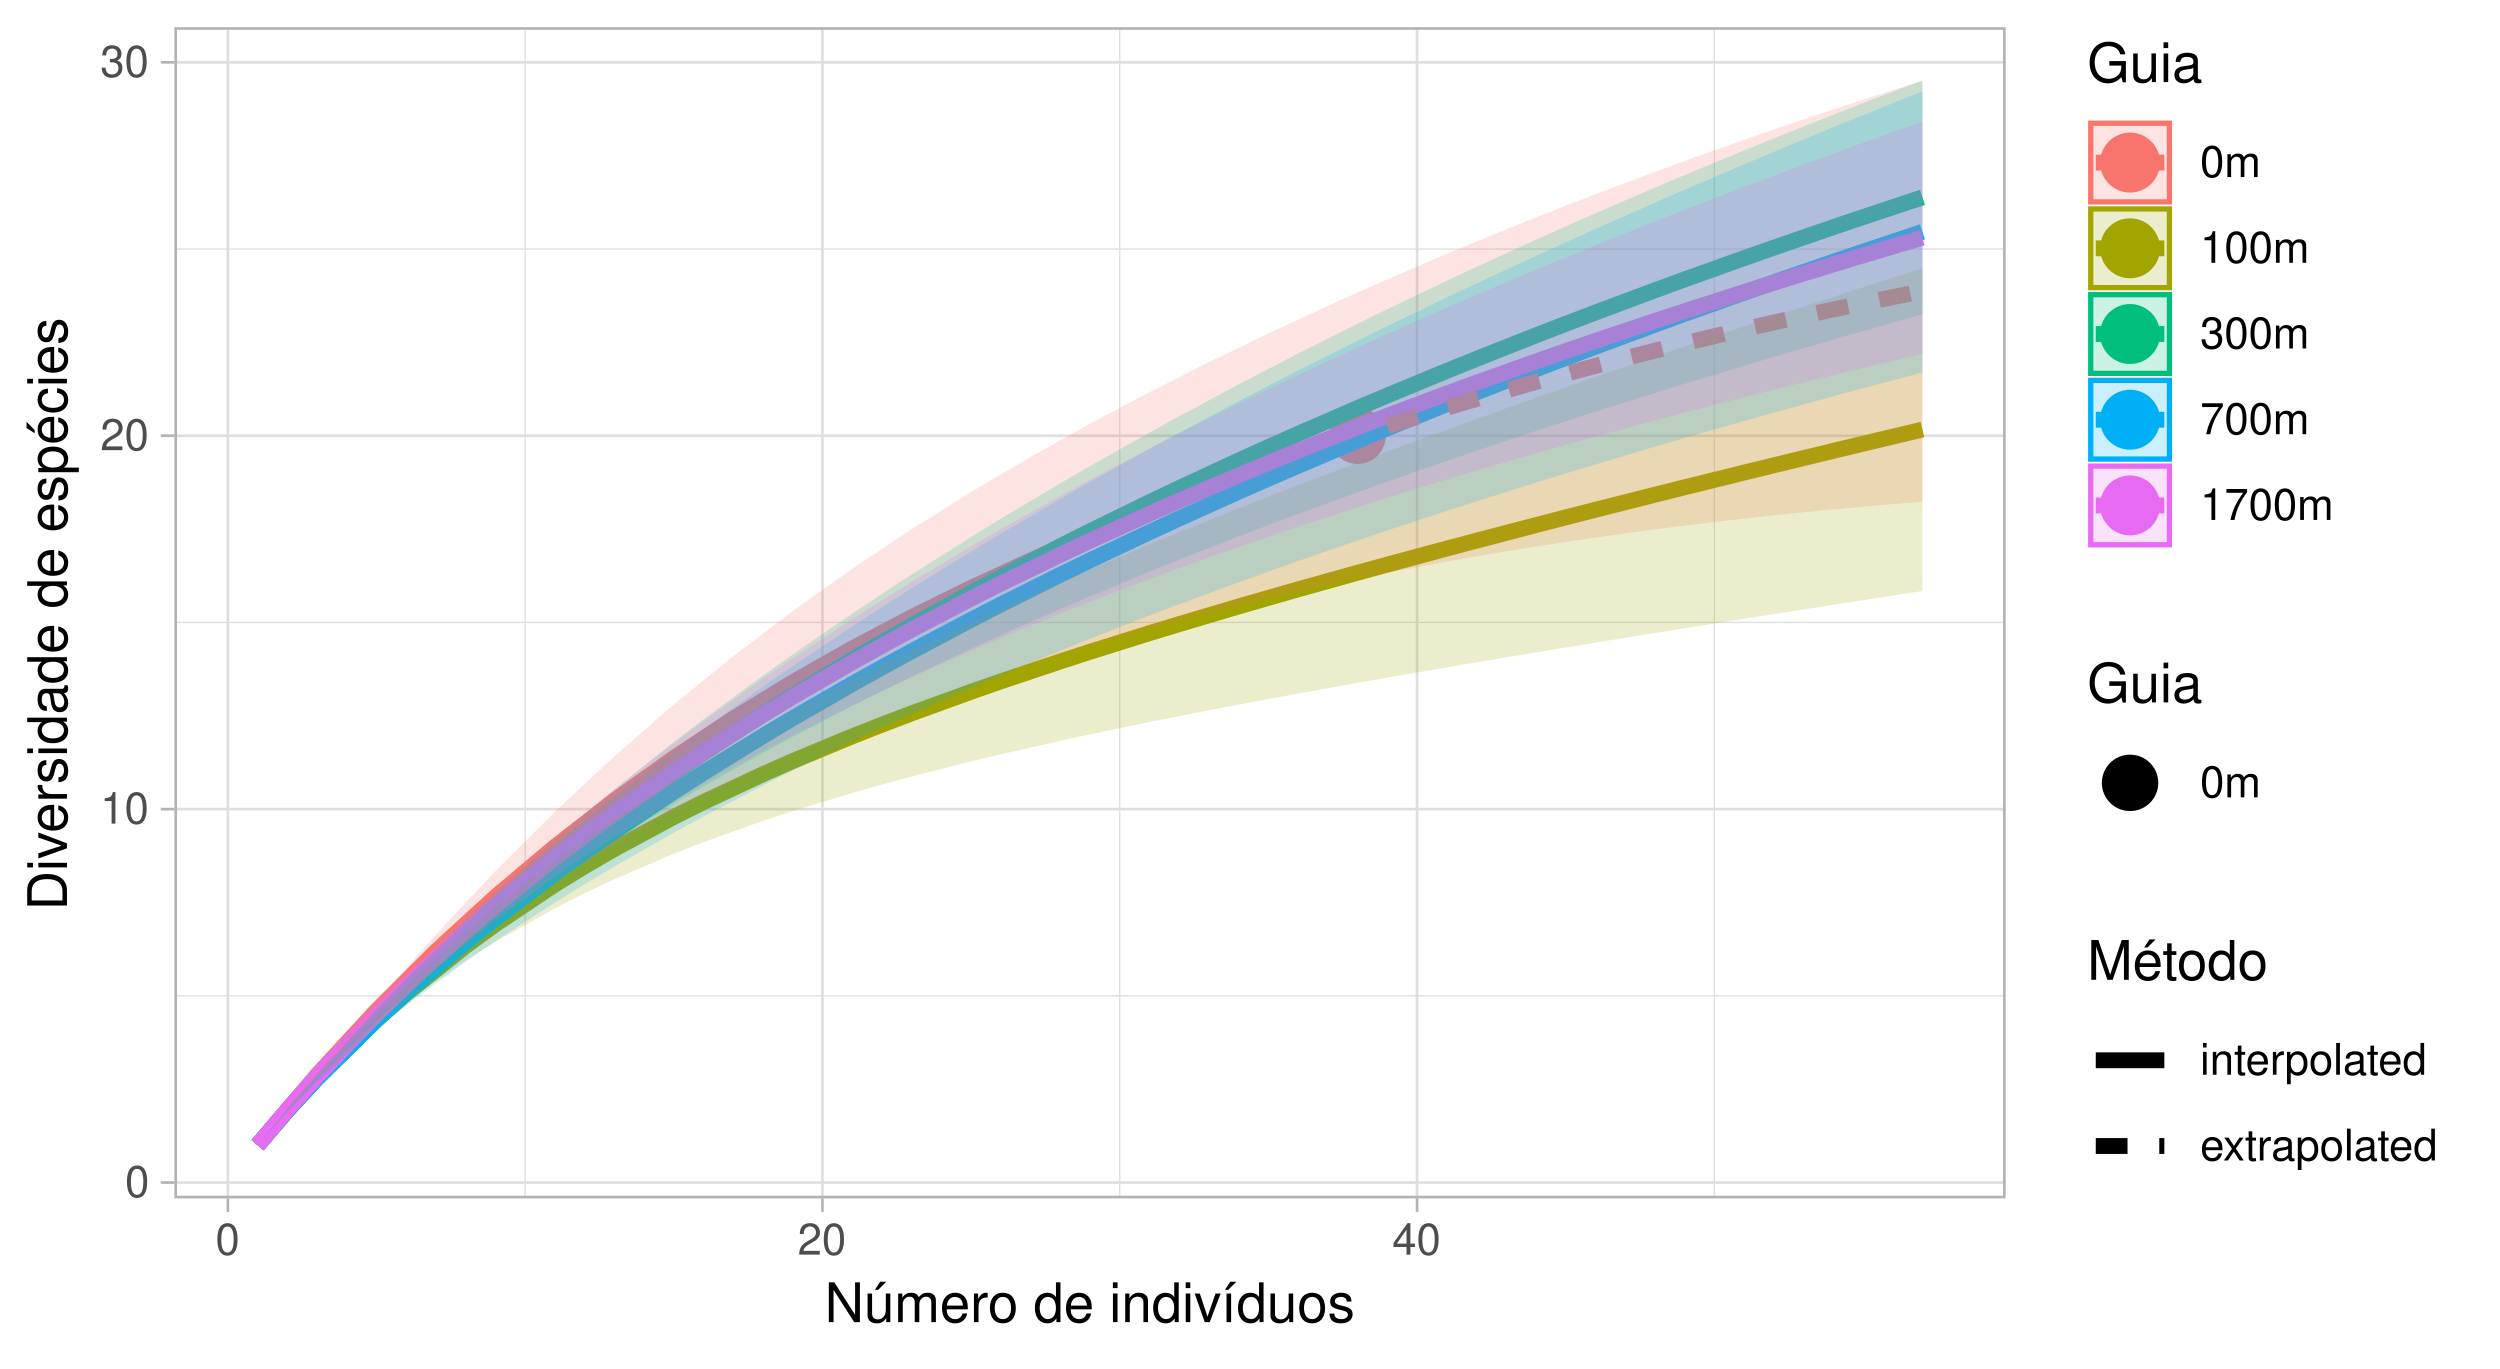 <?xml version="1.0" encoding="UTF-8"?>
<svg xmlns="http://www.w3.org/2000/svg" xmlns:xlink="http://www.w3.org/1999/xlink" width="504pt" height="276pt" viewBox="0 0 504 276" version="1.1">
<defs>
<g>
<symbol overflow="visible" id="glyph0-0">
<path style="stroke:none;" d=""/>
</symbol>
<symbol overflow="visible" id="glyph0-1">
<path style="stroke:none;" d="M 2.422 -6.359 C 1.844 -6.359 1.312 -6.094 0.984 -5.672 C 0.578 -5.109 0.375 -4.25 0.375 -3.078 C 0.375 -0.938 1.078 0.203 2.422 0.203 C 3.734 0.203 4.453 -0.938 4.453 -3.031 C 4.453 -4.25 4.266 -5.078 3.859 -5.672 C 3.531 -6.109 3.016 -6.359 2.422 -6.359 Z M 2.422 -5.672 C 3.25 -5.672 3.672 -4.828 3.672 -3.094 C 3.672 -1.281 3.266 -0.438 2.406 -0.438 C 1.578 -0.438 1.172 -1.312 1.172 -3.062 C 1.172 -4.828 1.578 -5.672 2.422 -5.672 Z M 2.422 -5.672 "/>
</symbol>
<symbol overflow="visible" id="glyph0-2">
<path style="stroke:none;" d="M 2.281 -4.531 L 2.281 0 L 3.047 0 L 3.047 -6.359 L 2.547 -6.359 C 2.266 -5.391 2.094 -5.25 0.891 -5.094 L 0.891 -4.531 Z M 2.281 -4.531 "/>
</symbol>
<symbol overflow="visible" id="glyph0-3">
<path style="stroke:none;" d="M 4.453 -0.766 L 1.172 -0.766 C 1.25 -1.297 1.531 -1.625 2.297 -2.094 L 3.172 -2.594 C 4.047 -3.062 4.5 -3.719 4.5 -4.5 C 4.5 -5.031 4.281 -5.531 3.922 -5.875 C 3.547 -6.203 3.094 -6.359 2.5 -6.359 C 1.703 -6.359 1.125 -6.078 0.781 -5.531 C 0.547 -5.203 0.453 -4.797 0.438 -4.156 L 1.219 -4.156 C 1.234 -4.594 1.297 -4.844 1.406 -5.062 C 1.594 -5.438 2 -5.688 2.469 -5.688 C 3.172 -5.688 3.703 -5.172 3.703 -4.484 C 3.703 -3.969 3.406 -3.531 2.859 -3.219 L 2.047 -2.75 C 0.75 -2 0.375 -1.406 0.297 -0.016 L 4.453 -0.016 Z M 4.453 -0.766 "/>
</symbol>
<symbol overflow="visible" id="glyph0-4">
<path style="stroke:none;" d="M 1.938 -2.922 L 2.359 -2.922 C 3.203 -2.922 3.656 -2.531 3.656 -1.766 C 3.656 -0.969 3.172 -0.484 2.375 -0.484 C 1.516 -0.484 1.109 -0.922 1.062 -1.844 L 0.281 -1.844 C 0.312 -1.344 0.406 -1 0.547 -0.719 C 0.875 -0.109 1.484 0.203 2.344 0.203 C 3.625 0.203 4.453 -0.578 4.453 -1.781 C 4.453 -2.594 4.141 -3.031 3.391 -3.297 C 3.969 -3.531 4.266 -3.969 4.266 -4.609 C 4.266 -5.703 3.547 -6.359 2.359 -6.359 C 1.109 -6.359 0.438 -5.656 0.406 -4.312 L 1.188 -4.312 C 1.203 -4.703 1.234 -4.922 1.328 -5.109 C 1.5 -5.469 1.891 -5.688 2.375 -5.688 C 3.062 -5.688 3.469 -5.266 3.469 -4.578 C 3.469 -4.141 3.312 -3.859 2.969 -3.719 C 2.766 -3.625 2.484 -3.594 1.938 -3.578 Z M 1.938 -2.922 "/>
</symbol>
<symbol overflow="visible" id="glyph0-5">
<path style="stroke:none;" d="M 2.875 -1.547 L 2.875 0 L 3.656 0 L 3.656 -1.547 L 4.578 -1.547 L 4.578 -2.234 L 3.656 -2.234 L 3.656 -6.359 L 3.078 -6.359 L 0.25 -2.359 L 0.25 -1.547 Z M 2.875 -2.234 L 0.922 -2.234 L 2.875 -5.047 Z M 2.875 -2.234 "/>
</symbol>
<symbol overflow="visible" id="glyph0-6">
<path style="stroke:none;" d="M 0.609 -4.609 L 0.609 0 L 1.359 0 L 1.359 -2.891 C 1.359 -3.562 1.844 -4.094 2.438 -4.094 C 2.984 -4.094 3.297 -3.766 3.297 -3.172 L 3.297 0 L 4.031 0 L 4.031 -2.891 C 4.031 -3.562 4.516 -4.094 5.109 -4.094 C 5.641 -4.094 5.969 -3.75 5.969 -3.172 L 5.969 0 L 6.703 0 L 6.703 -3.453 C 6.703 -4.281 6.234 -4.734 5.359 -4.734 C 4.75 -4.734 4.375 -4.562 3.953 -4.031 C 3.672 -4.531 3.312 -4.734 2.703 -4.734 C 2.094 -4.734 1.688 -4.516 1.297 -3.953 L 1.297 -4.609 Z M 0.609 -4.609 "/>
</symbol>
<symbol overflow="visible" id="glyph0-7">
<path style="stroke:none;" d="M 4.578 -6.234 L 0.406 -6.234 L 0.406 -5.469 L 3.781 -5.469 C 2.281 -3.359 1.688 -2.047 1.219 0 L 2.047 0 C 2.391 -2 3.172 -3.719 4.578 -5.594 Z M 4.578 -6.234 "/>
</symbol>
<symbol overflow="visible" id="glyph0-8">
<path style="stroke:none;" d="M 1.312 -4.609 L 0.594 -4.609 L 0.594 0 L 1.312 0 Z M 1.312 -6.406 L 0.578 -6.406 L 0.578 -5.484 L 1.312 -5.484 Z M 1.312 -6.406 "/>
</symbol>
<symbol overflow="visible" id="glyph0-9">
<path style="stroke:none;" d="M 0.609 -4.609 L 0.609 0 L 1.359 0 L 1.359 -2.547 C 1.359 -3.484 1.844 -4.094 2.609 -4.094 C 3.188 -4.094 3.547 -3.75 3.547 -3.188 L 3.547 0 L 4.281 0 L 4.281 -3.484 C 4.281 -4.25 3.719 -4.734 2.828 -4.734 C 2.141 -4.734 1.703 -4.484 1.297 -3.828 L 1.297 -4.609 Z M 0.609 -4.609 "/>
</symbol>
<symbol overflow="visible" id="glyph0-10">
<path style="stroke:none;" d="M 2.234 -4.609 L 1.484 -4.609 L 1.484 -5.875 L 0.75 -5.875 L 0.75 -4.609 L 0.125 -4.609 L 0.125 -4.016 L 0.75 -4.016 L 0.75 -0.531 C 0.75 -0.047 1.062 0.203 1.641 0.203 C 1.828 0.203 1.984 0.188 2.234 0.141 L 2.234 -0.469 C 2.125 -0.453 2.031 -0.438 1.875 -0.438 C 1.562 -0.438 1.484 -0.531 1.484 -0.859 L 1.484 -4.016 L 2.234 -4.016 Z M 2.234 -4.609 "/>
</symbol>
<symbol overflow="visible" id="glyph0-11">
<path style="stroke:none;" d="M 4.516 -2.062 C 4.516 -2.766 4.453 -3.188 4.328 -3.531 C 4.031 -4.281 3.328 -4.734 2.469 -4.734 C 1.172 -4.734 0.359 -3.766 0.359 -2.25 C 0.359 -0.719 1.141 0.203 2.453 0.203 C 3.5 0.203 4.234 -0.391 4.422 -1.406 L 3.672 -1.406 C 3.469 -0.797 3.062 -0.469 2.469 -0.469 C 2 -0.469 1.609 -0.688 1.359 -1.078 C 1.188 -1.344 1.125 -1.594 1.125 -2.062 Z M 1.141 -2.656 C 1.203 -3.516 1.719 -4.062 2.453 -4.062 C 3.203 -4.062 3.719 -3.484 3.719 -2.656 Z M 1.141 -2.656 "/>
</symbol>
<symbol overflow="visible" id="glyph0-12">
<path style="stroke:none;" d="M 0.609 -4.609 L 0.609 0 L 1.344 0 L 1.344 -2.391 C 1.359 -3.5 1.812 -4 2.828 -3.969 L 2.828 -4.719 C 2.703 -4.734 2.625 -4.734 2.547 -4.734 C 2.062 -4.734 1.703 -4.453 1.281 -3.781 L 1.281 -4.609 Z M 0.609 -4.609 "/>
</symbol>
<symbol overflow="visible" id="glyph0-13">
<path style="stroke:none;" d="M 0.469 1.922 L 1.219 1.922 L 1.219 -0.484 C 1.594 -0.016 2.031 0.203 2.625 0.203 C 3.828 0.203 4.594 -0.75 4.594 -2.219 C 4.594 -3.781 3.844 -4.734 2.625 -4.734 C 2 -4.734 1.5 -4.453 1.156 -3.922 L 1.156 -4.609 L 0.469 -4.609 Z M 2.5 -4.062 C 3.312 -4.062 3.828 -3.344 3.828 -2.25 C 3.828 -1.203 3.297 -0.484 2.5 -0.484 C 1.719 -0.484 1.219 -1.188 1.219 -2.266 C 1.219 -3.359 1.719 -4.062 2.5 -4.062 Z M 2.5 -4.062 "/>
</symbol>
<symbol overflow="visible" id="glyph0-14">
<path style="stroke:none;" d="M 2.391 -4.734 C 1.094 -4.734 0.312 -3.812 0.312 -2.266 C 0.312 -0.719 1.094 0.203 2.406 0.203 C 3.703 0.203 4.484 -0.719 4.484 -2.234 C 4.484 -3.828 3.734 -4.734 2.391 -4.734 Z M 2.406 -4.062 C 3.234 -4.062 3.719 -3.391 3.719 -2.25 C 3.719 -1.156 3.203 -0.469 2.406 -0.469 C 1.578 -0.469 1.078 -1.156 1.078 -2.266 C 1.078 -3.391 1.578 -4.062 2.406 -4.062 Z M 2.406 -4.062 "/>
</symbol>
<symbol overflow="visible" id="glyph0-15">
<path style="stroke:none;" d="M 1.344 -6.406 L 0.594 -6.406 L 0.594 0 L 1.344 0 Z M 1.344 -6.406 "/>
</symbol>
<symbol overflow="visible" id="glyph0-16">
<path style="stroke:none;" d="M 4.703 -0.438 C 4.625 -0.406 4.594 -0.406 4.547 -0.406 C 4.297 -0.406 4.156 -0.547 4.156 -0.781 L 4.156 -3.484 C 4.156 -4.297 3.547 -4.734 2.422 -4.734 C 1.734 -4.734 1.203 -4.547 0.891 -4.203 C 0.672 -3.969 0.594 -3.703 0.578 -3.25 L 1.312 -3.25 C 1.375 -3.812 1.703 -4.062 2.391 -4.062 C 3.062 -4.062 3.422 -3.812 3.422 -3.375 L 3.422 -3.188 C 3.406 -2.875 3.25 -2.75 2.656 -2.672 C 1.625 -2.547 1.453 -2.5 1.172 -2.391 C 0.641 -2.156 0.375 -1.766 0.375 -1.156 C 0.375 -0.328 0.953 0.203 1.875 0.203 C 2.469 0.203 2.922 0 3.453 -0.469 C 3.5 0 3.734 0.203 4.203 0.203 C 4.359 0.203 4.453 0.188 4.703 0.125 Z M 3.422 -1.453 C 3.422 -1.203 3.359 -1.062 3.125 -0.859 C 2.828 -0.578 2.469 -0.438 2.047 -0.438 C 1.469 -0.438 1.141 -0.719 1.141 -1.172 C 1.141 -1.656 1.453 -1.906 2.25 -2.016 C 3.031 -2.125 3.172 -2.156 3.422 -2.281 Z M 3.422 -1.453 "/>
</symbol>
<symbol overflow="visible" id="glyph0-17">
<path style="stroke:none;" d="M 4.359 -6.406 L 3.625 -6.406 L 3.625 -4.031 C 3.312 -4.5 2.828 -4.734 2.203 -4.734 C 1.016 -4.734 0.234 -3.781 0.234 -2.312 C 0.234 -0.75 0.984 0.203 2.234 0.203 C 2.875 0.203 3.312 -0.031 3.703 -0.609 L 3.703 0 L 4.359 0 Z M 2.328 -4.062 C 3.125 -4.062 3.625 -3.359 3.625 -2.25 C 3.625 -1.188 3.109 -0.484 2.344 -0.484 C 1.531 -0.484 1 -1.203 1 -2.266 C 1 -3.344 1.531 -4.062 2.328 -4.062 Z M 2.328 -4.062 "/>
</symbol>
<symbol overflow="visible" id="glyph0-18">
<path style="stroke:none;" d="M 2.562 -2.391 L 4.109 -4.609 L 3.297 -4.609 L 2.188 -2.938 L 1.078 -4.609 L 0.234 -4.609 L 1.781 -2.344 L 0.156 0 L 0.984 0 L 2.156 -1.766 L 3.312 0 L 4.156 0 Z M 2.562 -2.391 "/>
</symbol>
<symbol overflow="visible" id="glyph1-0">
<path style="stroke:none;" d=""/>
</symbol>
<symbol overflow="visible" id="glyph1-1">
<path style="stroke:none;" d="M 7.109 -8.016 L 6.141 -8.016 L 6.141 -1.469 L 1.953 -8.016 L 0.844 -8.016 L 0.844 0 L 1.797 0 L 1.797 -6.5 L 5.953 0 L 7.109 0 Z M 7.109 -8.016 "/>
</symbol>
<symbol overflow="visible" id="glyph1-2">
<path style="stroke:none;" d="M 5.297 0 L 5.297 -5.766 L 4.391 -5.766 L 4.391 -2.5 C 4.391 -1.312 3.766 -0.547 2.812 -0.547 C 2.094 -0.547 1.625 -0.984 1.625 -1.688 L 1.625 -5.766 L 0.719 -5.766 L 0.719 -1.312 C 0.719 -0.359 1.438 0.25 2.547 0.25 C 3.406 0.25 3.938 -0.047 4.484 -0.797 L 4.484 0 Z M 3.25 -8.141 L 2.203 -6.516 L 2.859 -6.516 L 4.5 -8.141 Z M 3.25 -8.141 "/>
</symbol>
<symbol overflow="visible" id="glyph1-3">
<path style="stroke:none;" d="M 0.766 -5.766 L 0.766 0 L 1.688 0 L 1.688 -3.625 C 1.688 -4.453 2.297 -5.125 3.047 -5.125 C 3.734 -5.125 4.109 -4.703 4.109 -3.969 L 4.109 0 L 5.031 0 L 5.031 -3.625 C 5.031 -4.453 5.641 -5.125 6.391 -5.125 C 7.062 -5.125 7.453 -4.703 7.453 -3.969 L 7.453 0 L 8.375 0 L 8.375 -4.328 C 8.375 -5.359 7.781 -5.922 6.703 -5.922 C 5.938 -5.922 5.484 -5.703 4.938 -5.047 C 4.594 -5.672 4.141 -5.922 3.391 -5.922 C 2.625 -5.922 2.094 -5.641 1.609 -4.953 L 1.609 -5.766 Z M 0.766 -5.766 "/>
</symbol>
<symbol overflow="visible" id="glyph1-4">
<path style="stroke:none;" d="M 5.641 -2.578 C 5.641 -3.453 5.578 -3.984 5.406 -4.406 C 5.031 -5.359 4.156 -5.922 3.078 -5.922 C 1.469 -5.922 0.438 -4.703 0.438 -2.812 C 0.438 -0.906 1.438 0.25 3.062 0.25 C 4.375 0.25 5.297 -0.5 5.516 -1.75 L 4.594 -1.75 C 4.344 -0.984 3.828 -0.594 3.094 -0.594 C 2.516 -0.594 2.016 -0.859 1.703 -1.344 C 1.484 -1.672 1.406 -2 1.391 -2.578 Z M 1.422 -3.328 C 1.5 -4.391 2.141 -5.078 3.062 -5.078 C 4 -5.078 4.656 -4.359 4.656 -3.328 Z M 1.422 -3.328 "/>
</symbol>
<symbol overflow="visible" id="glyph1-5">
<path style="stroke:none;" d="M 0.766 -5.766 L 0.766 0 L 1.688 0 L 1.688 -2.984 C 1.688 -4.375 2.266 -5 3.531 -4.969 L 3.531 -5.891 C 3.375 -5.922 3.281 -5.922 3.172 -5.922 C 2.578 -5.922 2.141 -5.578 1.609 -4.719 L 1.609 -5.766 Z M 0.766 -5.766 "/>
</symbol>
<symbol overflow="visible" id="glyph1-6">
<path style="stroke:none;" d="M 2.984 -5.922 C 1.359 -5.922 0.391 -4.781 0.391 -2.844 C 0.391 -0.891 1.359 0.25 3 0.25 C 4.625 0.25 5.609 -0.906 5.609 -2.797 C 5.609 -4.797 4.656 -5.922 2.984 -5.922 Z M 3 -5.078 C 4.031 -5.078 4.656 -4.234 4.656 -2.812 C 4.656 -1.438 4.016 -0.594 3 -0.594 C 1.984 -0.594 1.359 -1.438 1.359 -2.844 C 1.359 -4.234 1.984 -5.078 3 -5.078 Z M 3 -5.078 "/>
</symbol>
<symbol overflow="visible" id="glyph1-7">
<path style="stroke:none;" d=""/>
</symbol>
<symbol overflow="visible" id="glyph1-8">
<path style="stroke:none;" d="M 5.438 -8.016 L 4.531 -8.016 L 4.531 -5.031 C 4.141 -5.625 3.531 -5.922 2.766 -5.922 C 1.266 -5.922 0.281 -4.734 0.281 -2.891 C 0.281 -0.953 1.234 0.25 2.797 0.25 C 3.594 0.25 4.141 -0.047 4.625 -0.766 L 4.625 0 L 5.438 0 Z M 2.922 -5.078 C 3.906 -5.078 4.531 -4.203 4.531 -2.812 C 4.531 -1.484 3.891 -0.609 2.922 -0.609 C 1.906 -0.609 1.25 -1.5 1.25 -2.844 C 1.25 -4.188 1.906 -5.078 2.922 -5.078 Z M 2.922 -5.078 "/>
</symbol>
<symbol overflow="visible" id="glyph1-9">
<path style="stroke:none;" d="M 1.656 -5.766 L 0.734 -5.766 L 0.734 0 L 1.656 0 Z M 1.656 -8.016 L 0.719 -8.016 L 0.719 -6.859 L 1.656 -6.859 Z M 1.656 -8.016 "/>
</symbol>
<symbol overflow="visible" id="glyph1-10">
<path style="stroke:none;" d="M 0.766 -5.766 L 0.766 0 L 1.688 0 L 1.688 -3.172 C 1.688 -4.359 2.312 -5.125 3.25 -5.125 C 3.984 -5.125 4.438 -4.688 4.438 -4 L 4.438 0 L 5.359 0 L 5.359 -4.359 C 5.359 -5.312 4.641 -5.922 3.531 -5.922 C 2.672 -5.922 2.125 -5.594 1.609 -4.797 L 1.609 -5.766 Z M 0.766 -5.766 "/>
</symbol>
<symbol overflow="visible" id="glyph1-11">
<path style="stroke:none;" d="M 3.141 0 L 5.344 -5.766 L 4.312 -5.766 L 2.688 -1.094 L 1.141 -5.766 L 0.109 -5.766 L 2.141 0 Z M 3.141 0 "/>
</symbol>
<symbol overflow="visible" id="glyph1-12">
<path style="stroke:none;" d="M 1.953 -5.766 L 1.031 -5.766 L 1.031 0 L 1.953 0 Z M 1.766 -8.141 L 0.719 -6.516 L 1.375 -6.516 L 3.016 -8.141 Z M 1.766 -8.141 "/>
</symbol>
<symbol overflow="visible" id="glyph1-13">
<path style="stroke:none;" d="M 5.297 0 L 5.297 -5.766 L 4.391 -5.766 L 4.391 -2.5 C 4.391 -1.312 3.766 -0.547 2.812 -0.547 C 2.094 -0.547 1.625 -0.984 1.625 -1.688 L 1.625 -5.766 L 0.719 -5.766 L 0.719 -1.312 C 0.719 -0.359 1.438 0.25 2.547 0.25 C 3.406 0.25 3.938 -0.047 4.484 -0.797 L 4.484 0 Z M 5.297 0 "/>
</symbol>
<symbol overflow="visible" id="glyph1-14">
<path style="stroke:none;" d="M 4.812 -4.156 C 4.812 -5.297 4.062 -5.922 2.734 -5.922 C 1.391 -5.922 0.516 -5.234 0.516 -4.172 C 0.516 -3.266 0.984 -2.844 2.344 -2.516 L 3.203 -2.297 C 3.844 -2.141 4.094 -1.906 4.094 -1.5 C 4.094 -0.953 3.547 -0.594 2.75 -0.594 C 2.25 -0.594 1.844 -0.734 1.609 -0.984 C 1.469 -1.141 1.391 -1.312 1.344 -1.719 L 0.375 -1.719 C 0.422 -0.391 1.172 0.25 2.672 0.25 C 4.125 0.25 5.047 -0.469 5.047 -1.578 C 5.047 -2.438 4.562 -2.906 3.422 -3.172 L 2.547 -3.391 C 1.797 -3.562 1.469 -3.812 1.469 -4.219 C 1.469 -4.75 1.953 -5.078 2.688 -5.078 C 3.438 -5.078 3.828 -4.766 3.844 -4.156 Z M 4.812 -4.156 "/>
</symbol>
<symbol overflow="visible" id="glyph1-15">
<path style="stroke:none;" d="M 7.797 -4.234 L 4.453 -4.234 L 4.453 -3.328 L 6.891 -3.328 L 6.891 -3.109 C 6.891 -1.688 5.844 -0.656 4.375 -0.656 C 3.562 -0.656 2.828 -0.953 2.359 -1.469 C 1.828 -2.031 1.5 -2.984 1.5 -3.984 C 1.5 -5.953 2.625 -7.25 4.328 -7.25 C 5.547 -7.25 6.422 -6.625 6.641 -5.594 L 7.688 -5.594 C 7.406 -7.219 6.172 -8.156 4.328 -8.156 C 3.359 -8.156 2.562 -7.891 1.938 -7.375 C 1 -6.609 0.484 -5.375 0.484 -3.922 C 0.484 -1.469 1.984 0.25 4.156 0.25 C 5.25 0.25 6.109 -0.156 6.891 -1.016 L 7.156 0.047 L 7.797 0.047 Z M 7.797 -4.234 "/>
</symbol>
<symbol overflow="visible" id="glyph1-16">
<path style="stroke:none;" d="M 5.891 -0.531 C 5.781 -0.516 5.734 -0.516 5.688 -0.516 C 5.375 -0.516 5.188 -0.688 5.188 -0.969 L 5.188 -4.359 C 5.188 -5.375 4.438 -5.922 3.031 -5.922 C 2.172 -5.922 1.5 -5.688 1.109 -5.266 C 0.844 -4.969 0.734 -4.625 0.719 -4.062 L 1.641 -4.062 C 1.719 -4.766 2.141 -5.078 2.984 -5.078 C 3.828 -5.078 4.281 -4.781 4.281 -4.219 L 4.281 -3.984 C 4.266 -3.594 4.062 -3.438 3.328 -3.344 C 2.031 -3.172 1.828 -3.141 1.469 -2.984 C 0.797 -2.703 0.469 -2.203 0.469 -1.453 C 0.469 -0.406 1.188 0.25 2.359 0.25 C 3.078 0.25 3.656 0 4.312 -0.594 C 4.375 0 4.656 0.25 5.266 0.25 C 5.453 0.25 5.578 0.234 5.891 0.156 Z M 4.281 -1.812 C 4.281 -1.5 4.188 -1.312 3.922 -1.062 C 3.547 -0.719 3.094 -0.547 2.547 -0.547 C 1.844 -0.547 1.422 -0.891 1.422 -1.469 C 1.422 -2.078 1.812 -2.391 2.812 -2.531 C 3.781 -2.656 3.969 -2.703 4.281 -2.844 Z M 4.281 -1.812 "/>
</symbol>
<symbol overflow="visible" id="glyph1-17">
<path style="stroke:none;" d="M 5.141 0 L 7.406 -6.719 L 7.406 0 L 8.375 0 L 8.375 -8.016 L 6.953 -8.016 L 4.625 -1.031 L 2.25 -8.016 L 0.828 -8.016 L 0.828 0 L 1.797 0 L 1.797 -6.719 L 4.062 0 Z M 5.141 0 "/>
</symbol>
<symbol overflow="visible" id="glyph1-18">
<path style="stroke:none;" d="M 5.641 -2.578 C 5.641 -3.453 5.578 -3.984 5.406 -4.406 C 5.031 -5.359 4.156 -5.922 3.078 -5.922 C 1.469 -5.922 0.438 -4.703 0.438 -2.812 C 0.438 -0.906 1.438 0.25 3.062 0.25 C 4.375 0.25 5.297 -0.5 5.516 -1.75 L 4.594 -1.75 C 4.344 -0.984 3.828 -0.594 3.094 -0.594 C 2.516 -0.594 2.016 -0.859 1.703 -1.344 C 1.484 -1.672 1.406 -2 1.391 -2.578 Z M 1.422 -3.328 C 1.5 -4.391 2.141 -5.078 3.062 -5.078 C 4 -5.078 4.656 -4.359 4.656 -3.328 Z M 3.391 -8.141 L 2.328 -6.516 L 2.984 -6.516 L 4.625 -8.141 Z M 3.391 -8.141 "/>
</symbol>
<symbol overflow="visible" id="glyph1-19">
<path style="stroke:none;" d="M 2.797 -5.766 L 1.844 -5.766 L 1.844 -7.344 L 0.938 -7.344 L 0.938 -5.766 L 0.156 -5.766 L 0.156 -5.016 L 0.938 -5.016 L 0.938 -0.656 C 0.938 -0.062 1.328 0.25 2.047 0.25 C 2.281 0.25 2.484 0.234 2.797 0.172 L 2.797 -0.594 C 2.656 -0.562 2.547 -0.547 2.359 -0.547 C 1.953 -0.547 1.844 -0.656 1.844 -1.062 L 1.844 -5.016 L 2.797 -5.016 Z M 2.797 -5.766 "/>
</symbol>
<symbol overflow="visible" id="glyph2-0">
<path style="stroke:none;" d=""/>
</symbol>
<symbol overflow="visible" id="glyph2-1">
<path style="stroke:none;" d="M 0 -0.984 L 0 -4.062 C 0 -6.094 -1.516 -7.344 -4.016 -7.344 C -6.5 -7.344 -8.016 -6.109 -8.016 -4.062 L -8.016 -0.984 Z M -0.906 -2 L -7.109 -2 L -7.109 -3.891 C -7.109 -5.484 -6.047 -6.312 -4 -6.312 C -1.969 -6.312 -0.906 -5.484 -0.906 -3.891 Z M -0.906 -2 "/>
</symbol>
<symbol overflow="visible" id="glyph2-2">
<path style="stroke:none;" d="M -5.766 -1.656 L -5.766 -0.734 L 0 -0.734 L 0 -1.656 Z M -8.016 -1.656 L -8.016 -0.719 L -6.859 -0.719 L -6.859 -1.656 Z M -8.016 -1.656 "/>
</symbol>
<symbol overflow="visible" id="glyph2-3">
<path style="stroke:none;" d="M 0 -3.141 L -5.766 -5.344 L -5.766 -4.312 L -1.094 -2.688 L -5.766 -1.141 L -5.766 -0.109 L 0 -2.141 Z M 0 -3.141 "/>
</symbol>
<symbol overflow="visible" id="glyph2-4">
<path style="stroke:none;" d="M -2.578 -5.641 C -3.453 -5.641 -3.984 -5.578 -4.406 -5.406 C -5.359 -5.031 -5.922 -4.156 -5.922 -3.078 C -5.922 -1.469 -4.703 -0.438 -2.812 -0.438 C -0.906 -0.438 0.25 -1.438 0.25 -3.062 C 0.25 -4.375 -0.5 -5.297 -1.75 -5.516 L -1.75 -4.594 C -0.984 -4.344 -0.594 -3.828 -0.594 -3.094 C -0.594 -2.516 -0.859 -2.016 -1.344 -1.703 C -1.672 -1.484 -2 -1.406 -2.578 -1.391 Z M -3.328 -1.422 C -4.391 -1.5 -5.078 -2.141 -5.078 -3.062 C -5.078 -4 -4.359 -4.656 -3.328 -4.656 Z M -3.328 -1.422 "/>
</symbol>
<symbol overflow="visible" id="glyph2-5">
<path style="stroke:none;" d="M -5.766 -0.766 L 0 -0.766 L 0 -1.688 L -2.984 -1.688 C -4.375 -1.688 -5 -2.266 -4.969 -3.531 L -5.891 -3.531 C -5.922 -3.375 -5.922 -3.281 -5.922 -3.172 C -5.922 -2.578 -5.578 -2.141 -4.719 -1.609 L -5.766 -1.609 Z M -5.766 -0.766 "/>
</symbol>
<symbol overflow="visible" id="glyph2-6">
<path style="stroke:none;" d="M -4.156 -4.812 C -5.297 -4.812 -5.922 -4.062 -5.922 -2.734 C -5.922 -1.391 -5.234 -0.516 -4.172 -0.516 C -3.266 -0.516 -2.844 -0.984 -2.516 -2.344 L -2.297 -3.203 C -2.141 -3.844 -1.906 -4.094 -1.5 -4.094 C -0.953 -4.094 -0.594 -3.547 -0.594 -2.75 C -0.594 -2.25 -0.734 -1.844 -0.984 -1.609 C -1.141 -1.469 -1.312 -1.391 -1.719 -1.344 L -1.719 -0.375 C -0.391 -0.422 0.25 -1.172 0.25 -2.672 C 0.25 -4.125 -0.469 -5.047 -1.578 -5.047 C -2.438 -5.047 -2.906 -4.562 -3.172 -3.422 L -3.391 -2.547 C -3.562 -1.797 -3.812 -1.469 -4.219 -1.469 C -4.75 -1.469 -5.078 -1.953 -5.078 -2.688 C -5.078 -3.438 -4.766 -3.828 -4.156 -3.844 Z M -4.156 -4.812 "/>
</symbol>
<symbol overflow="visible" id="glyph2-7">
<path style="stroke:none;" d="M -8.016 -5.438 L -8.016 -4.531 L -5.031 -4.531 C -5.625 -4.141 -5.922 -3.531 -5.922 -2.766 C -5.922 -1.266 -4.734 -0.281 -2.891 -0.281 C -0.953 -0.281 0.25 -1.234 0.25 -2.797 C 0.25 -3.594 -0.047 -4.141 -0.766 -4.625 L 0 -4.625 L 0 -5.438 Z M -5.078 -2.922 C -5.078 -3.906 -4.203 -4.531 -2.812 -4.531 C -1.484 -4.531 -0.609 -3.891 -0.609 -2.922 C -0.609 -1.906 -1.5 -1.25 -2.844 -1.25 C -4.188 -1.25 -5.078 -1.906 -5.078 -2.922 Z M -5.078 -2.922 "/>
</symbol>
<symbol overflow="visible" id="glyph2-8">
<path style="stroke:none;" d="M -0.531 -5.891 C -0.516 -5.781 -0.516 -5.734 -0.516 -5.688 C -0.516 -5.375 -0.688 -5.188 -0.969 -5.188 L -4.359 -5.188 C -5.375 -5.188 -5.922 -4.438 -5.922 -3.031 C -5.922 -2.172 -5.688 -1.5 -5.266 -1.109 C -4.969 -0.844 -4.625 -0.734 -4.062 -0.719 L -4.062 -1.641 C -4.766 -1.719 -5.078 -2.141 -5.078 -2.984 C -5.078 -3.828 -4.781 -4.281 -4.219 -4.281 L -3.984 -4.281 C -3.594 -4.266 -3.438 -4.062 -3.344 -3.328 C -3.172 -2.031 -3.141 -1.828 -2.984 -1.469 C -2.703 -0.797 -2.203 -0.469 -1.453 -0.469 C -0.406 -0.469 0.25 -1.188 0.25 -2.359 C 0.25 -3.078 0 -3.656 -0.594 -4.312 C 0 -4.375 0.25 -4.656 0.25 -5.266 C 0.25 -5.453 0.234 -5.578 0.156 -5.891 Z M -1.812 -4.281 C -1.5 -4.281 -1.312 -4.188 -1.062 -3.922 C -0.719 -3.547 -0.547 -3.094 -0.547 -2.547 C -0.547 -1.844 -0.891 -1.422 -1.469 -1.422 C -2.078 -1.422 -2.391 -1.812 -2.531 -2.812 C -2.656 -3.781 -2.703 -3.969 -2.844 -4.281 Z M -1.812 -4.281 "/>
</symbol>
<symbol overflow="visible" id="glyph2-9">
<path style="stroke:none;" d=""/>
</symbol>
<symbol overflow="visible" id="glyph2-10">
<path style="stroke:none;" d="M 2.391 -0.594 L 2.391 -1.516 L -0.609 -1.516 C -0.016 -2 0.25 -2.547 0.25 -3.281 C 0.25 -4.781 -0.953 -5.75 -2.781 -5.75 C -4.719 -5.75 -5.922 -4.812 -5.922 -3.281 C -5.922 -2.5 -5.578 -1.875 -4.891 -1.438 L -5.766 -1.438 L -5.766 -0.594 Z M -5.078 -3.125 C -5.078 -4.141 -4.188 -4.797 -2.812 -4.797 C -1.5 -4.797 -0.609 -4.125 -0.609 -3.125 C -0.609 -2.141 -1.484 -1.516 -2.844 -1.516 C -4.188 -1.516 -5.078 -2.141 -5.078 -3.125 Z M -5.078 -3.125 "/>
</symbol>
<symbol overflow="visible" id="glyph2-11">
<path style="stroke:none;" d="M -2.578 -5.641 C -3.453 -5.641 -3.984 -5.578 -4.406 -5.406 C -5.359 -5.031 -5.922 -4.156 -5.922 -3.078 C -5.922 -1.469 -4.703 -0.438 -2.812 -0.438 C -0.906 -0.438 0.25 -1.438 0.25 -3.062 C 0.25 -4.375 -0.5 -5.297 -1.75 -5.516 L -1.75 -4.594 C -0.984 -4.344 -0.594 -3.828 -0.594 -3.094 C -0.594 -2.516 -0.859 -2.016 -1.344 -1.703 C -1.672 -1.484 -2 -1.406 -2.578 -1.391 Z M -3.328 -1.422 C -4.391 -1.5 -5.078 -2.141 -5.078 -3.062 C -5.078 -4 -4.359 -4.656 -3.328 -4.656 Z M -8.141 -3.391 L -6.516 -2.328 L -6.516 -2.984 L -8.141 -4.625 Z M -8.141 -3.391 "/>
</symbol>
<symbol overflow="visible" id="glyph2-12">
<path style="stroke:none;" d="M -3.828 -5.188 C -4.391 -5.141 -4.75 -5.016 -5.078 -4.797 C -5.609 -4.406 -5.922 -3.703 -5.922 -2.906 C -5.922 -1.344 -4.703 -0.344 -2.781 -0.344 C -0.922 -0.344 0.25 -1.328 0.25 -2.891 C 0.25 -4.266 -0.578 -5.141 -1.984 -5.25 L -1.984 -4.328 C -1.062 -4.172 -0.594 -3.703 -0.594 -2.922 C -0.594 -1.906 -1.422 -1.297 -2.781 -1.297 C -4.219 -1.297 -5.078 -1.891 -5.078 -2.891 C -5.078 -3.656 -4.625 -4.141 -3.828 -4.25 Z M -3.828 -5.188 "/>
</symbol>
</g>
<clipPath id="clip1">
  <path d="M 35.152 5.48 L 404.344 5.48 L 404.344 241.602 L 35.152 241.602 Z M 35.152 5.48 "/>
</clipPath>
<clipPath id="clip2">
  <path d="M 35.152 200 L 404.344 200 L 404.344 201 L 35.152 201 Z M 35.152 200 "/>
</clipPath>
<clipPath id="clip3">
  <path d="M 35.152 125 L 404.344 125 L 404.344 126 L 35.152 126 Z M 35.152 125 "/>
</clipPath>
<clipPath id="clip4">
  <path d="M 35.152 50 L 404.344 50 L 404.344 51 L 35.152 51 Z M 35.152 50 "/>
</clipPath>
<clipPath id="clip5">
  <path d="M 105 5.48 L 107 5.48 L 107 241.602 L 105 241.602 Z M 105 5.48 "/>
</clipPath>
<clipPath id="clip6">
  <path d="M 225 5.48 L 226 5.48 L 226 241.602 L 225 241.602 Z M 225 5.48 "/>
</clipPath>
<clipPath id="clip7">
  <path d="M 345 5.48 L 346 5.48 L 346 241.602 L 345 241.602 Z M 345 5.48 "/>
</clipPath>
<clipPath id="clip8">
  <path d="M 35.152 238 L 404.344 238 L 404.344 239 L 35.152 239 Z M 35.152 238 "/>
</clipPath>
<clipPath id="clip9">
  <path d="M 35.152 162 L 404.344 162 L 404.344 164 L 35.152 164 Z M 35.152 162 "/>
</clipPath>
<clipPath id="clip10">
  <path d="M 35.152 87 L 404.344 87 L 404.344 89 L 35.152 89 Z M 35.152 87 "/>
</clipPath>
<clipPath id="clip11">
  <path d="M 35.152 12 L 404.344 12 L 404.344 13 L 35.152 13 Z M 35.152 12 "/>
</clipPath>
<clipPath id="clip12">
  <path d="M 45 5.48 L 47 5.48 L 47 241.602 L 45 241.602 Z M 45 5.48 "/>
</clipPath>
<clipPath id="clip13">
  <path d="M 165 5.48 L 167 5.48 L 167 241.602 L 165 241.602 Z M 165 5.48 "/>
</clipPath>
<clipPath id="clip14">
  <path d="M 285 5.48 L 286 5.48 L 286 241.602 L 285 241.602 Z M 285 5.48 "/>
</clipPath>
<clipPath id="clip15">
  <path d="M 35.152 5.48 L 404.344 5.48 L 404.344 241.602 L 35.152 241.602 Z M 35.152 5.48 "/>
</clipPath>
</defs>
<g id="surface3712">
<rect x="0" y="0" width="504" height="276" style="fill:rgb(100%,100%,100%);fill-opacity:1;stroke:none;"/>
<rect x="0" y="0" width="504" height="276" style="fill:rgb(100%,100%,100%);fill-opacity:1;stroke:none;"/>
<path style="fill:none;stroke-width:1.067;stroke-linecap:round;stroke-linejoin:round;stroke:rgb(100%,100%,100%);stroke-opacity:1;stroke-miterlimit:10;" d="M 0 276 L 504 276 L 504 0 L 0 0 Z M 0 276 "/>
<g clip-path="url(#clip1)" clip-rule="nonzero">
<path style=" stroke:none;fill-rule:nonzero;fill:rgb(100%,100%,100%);fill-opacity:1;" d="M 35.152 241.598 L 404.344 241.598 L 404.344 5.477 L 35.152 5.477 Z M 35.152 241.598 "/>
</g>
<g clip-path="url(#clip2)" clip-rule="nonzero">
<path style="fill:none;stroke-width:0.267;stroke-linecap:butt;stroke-linejoin:round;stroke:rgb(87.059%,87.059%,87.059%);stroke-opacity:1;stroke-miterlimit:10;" d="M 35.152 200.758 L 404.344 200.758 "/>
</g>
<g clip-path="url(#clip3)" clip-rule="nonzero">
<path style="fill:none;stroke-width:0.267;stroke-linecap:butt;stroke-linejoin:round;stroke:rgb(87.059%,87.059%,87.059%);stroke-opacity:1;stroke-miterlimit:10;" d="M 35.152 125.48 L 404.344 125.48 "/>
</g>
<g clip-path="url(#clip4)" clip-rule="nonzero">
<path style="fill:none;stroke-width:0.267;stroke-linecap:butt;stroke-linejoin:round;stroke:rgb(87.059%,87.059%,87.059%);stroke-opacity:1;stroke-miterlimit:10;" d="M 35.152 50.207 L 404.344 50.207 "/>
</g>
<g clip-path="url(#clip5)" clip-rule="nonzero">
<path style="fill:none;stroke-width:0.267;stroke-linecap:butt;stroke-linejoin:round;stroke:rgb(87.059%,87.059%,87.059%);stroke-opacity:1;stroke-miterlimit:10;" d="M 105.871 241.598 L 105.871 5.48 "/>
</g>
<g clip-path="url(#clip6)" clip-rule="nonzero">
<path style="fill:none;stroke-width:0.267;stroke-linecap:butt;stroke-linejoin:round;stroke:rgb(87.059%,87.059%,87.059%);stroke-opacity:1;stroke-miterlimit:10;" d="M 225.742 241.598 L 225.742 5.48 "/>
</g>
<g clip-path="url(#clip7)" clip-rule="nonzero">
<path style="fill:none;stroke-width:0.267;stroke-linecap:butt;stroke-linejoin:round;stroke:rgb(87.059%,87.059%,87.059%);stroke-opacity:1;stroke-miterlimit:10;" d="M 345.609 241.598 L 345.609 5.48 "/>
</g>
<g clip-path="url(#clip8)" clip-rule="nonzero">
<path style="fill:none;stroke-width:0.533;stroke-linecap:butt;stroke-linejoin:round;stroke:rgb(87.059%,87.059%,87.059%);stroke-opacity:1;stroke-miterlimit:10;" d="M 35.152 238.395 L 404.344 238.395 "/>
</g>
<g clip-path="url(#clip9)" clip-rule="nonzero">
<path style="fill:none;stroke-width:0.533;stroke-linecap:butt;stroke-linejoin:round;stroke:rgb(87.059%,87.059%,87.059%);stroke-opacity:1;stroke-miterlimit:10;" d="M 35.152 163.117 L 404.344 163.117 "/>
</g>
<g clip-path="url(#clip10)" clip-rule="nonzero">
<path style="fill:none;stroke-width:0.533;stroke-linecap:butt;stroke-linejoin:round;stroke:rgb(87.059%,87.059%,87.059%);stroke-opacity:1;stroke-miterlimit:10;" d="M 35.152 87.844 L 404.344 87.844 "/>
</g>
<g clip-path="url(#clip11)" clip-rule="nonzero">
<path style="fill:none;stroke-width:0.533;stroke-linecap:butt;stroke-linejoin:round;stroke:rgb(87.059%,87.059%,87.059%);stroke-opacity:1;stroke-miterlimit:10;" d="M 35.152 12.57 L 404.344 12.57 "/>
</g>
<g clip-path="url(#clip12)" clip-rule="nonzero">
<path style="fill:none;stroke-width:0.533;stroke-linecap:butt;stroke-linejoin:round;stroke:rgb(87.059%,87.059%,87.059%);stroke-opacity:1;stroke-miterlimit:10;" d="M 45.938 241.598 L 45.938 5.48 "/>
</g>
<g clip-path="url(#clip13)" clip-rule="nonzero">
<path style="fill:none;stroke-width:0.533;stroke-linecap:butt;stroke-linejoin:round;stroke:rgb(87.059%,87.059%,87.059%);stroke-opacity:1;stroke-miterlimit:10;" d="M 165.805 241.598 L 165.805 5.48 "/>
</g>
<g clip-path="url(#clip14)" clip-rule="nonzero">
<path style="fill:none;stroke-width:0.533;stroke-linecap:butt;stroke-linejoin:round;stroke:rgb(87.059%,87.059%,87.059%);stroke-opacity:1;stroke-miterlimit:10;" d="M 285.676 241.598 L 285.676 5.48 "/>
</g>
<path style=" stroke:none;fill-rule:nonzero;fill:rgb(97.255%,46.275%,42.745%);fill-opacity:1;" d="M 279.375 87.844 C 279.375 90.984 276.828 93.531 273.688 93.531 C 270.547 93.531 268 90.984 268 87.844 C 268 84.703 270.547 82.156 273.688 82.156 C 276.828 82.156 279.375 84.703 279.375 87.844 "/>
<path style="fill:none;stroke-width:3.201;stroke-linecap:butt;stroke-linejoin:round;stroke:rgb(97.255%,46.275%,42.745%);stroke-opacity:1;stroke-miterlimit:10;" d="M 51.934 230.867 L 63.918 216.73 L 75.906 203.738 L 87.891 191.797 L 99.879 180.816 L 111.867 170.707 L 123.852 161.402 L 135.84 152.82 L 147.828 144.887 L 159.812 137.547 L 171.801 130.742 L 183.785 124.414 L 195.773 118.504 L 207.762 112.973 L 219.746 107.793 L 231.734 102.906 L 243.719 98.301 L 255.707 93.949 L 267.695 89.824 L 273.688 87.844 "/>
<path style="fill:none;stroke-width:3.201;stroke-linecap:butt;stroke-linejoin:round;stroke:rgb(63.922%,64.706%,0%);stroke-opacity:1;stroke-miterlimit:10;" d="M 51.934 230.867 L 57.926 223.875 L 63.918 217.363 L 75.906 205.625 L 81.898 200.328 L 93.887 190.707 L 99.879 186.332 L 111.867 178.316 L 117.859 174.637 L 123.852 171.152 L 135.84 164.691 L 141.832 161.688 L 153.82 156.074 L 159.812 153.43 L 171.801 148.449 L 177.793 146.094 L 183.785 143.812 L 195.773 139.453 L 201.766 137.359 L 213.754 133.34 L 219.746 131.398 L 231.734 127.641 L 237.727 125.82 L 249.715 122.258 L 255.707 120.527 L 261.699 118.812 L 273.688 115.461 L 279.68 113.82 L 291.668 110.586 L 297.66 108.996 L 309.648 105.855 L 315.641 104.305 L 321.633 102.77 L 333.621 99.738 L 339.613 98.238 L 351.602 95.273 L 357.594 93.805 L 369.582 90.895 L 375.574 89.453 L 387.562 86.594 "/>
<path style="fill:none;stroke-width:3.201;stroke-linecap:butt;stroke-linejoin:round;stroke:rgb(0%,74.902%,49.02%);stroke-opacity:1;stroke-miterlimit:10;" d="M 51.934 230.867 L 57.926 223.777 L 63.918 217.07 L 75.906 204.656 L 81.898 198.883 L 93.887 188.051 L 99.879 182.953 L 111.867 173.312 L 117.859 168.734 L 123.852 164.301 L 135.84 155.832 L 141.832 151.773 L 153.82 143.992 L 159.812 140.242 L 171.801 133.016 L 177.793 129.531 L 183.785 126.121 L 195.773 119.52 L 201.766 116.32 L 213.754 110.109 L 219.746 107.098 L 231.734 101.234 L 237.727 98.383 L 249.715 92.828 L 255.707 90.117 L 261.699 87.461 L 273.688 82.258 L 279.68 79.723 L 291.668 74.77 L 297.66 72.344 L 309.648 67.602 L 315.641 65.285 L 321.633 63.004 L 333.621 58.523 L 339.613 56.332 L 351.602 52.035 L 357.594 49.93 L 369.582 45.797 L 375.574 43.77 L 387.562 39.789 "/>
<path style="fill:none;stroke-width:3.201;stroke-linecap:butt;stroke-linejoin:round;stroke:rgb(0%,69.02%,96.471%);stroke-opacity:1;stroke-miterlimit:10;" d="M 51.934 230.867 L 57.926 223.902 L 63.918 217.414 L 75.906 205.582 L 81.898 200.125 L 93.887 189.945 L 99.879 185.168 L 111.867 176.105 L 117.859 171.797 L 123.852 167.621 L 135.84 159.617 L 141.832 155.773 L 153.82 148.371 L 159.812 144.797 L 171.801 137.895 L 177.793 134.559 L 183.785 131.293 L 195.773 124.945 L 201.766 121.867 L 213.754 115.875 L 219.746 112.965 L 231.734 107.297 L 237.727 104.523 L 249.715 99.129 L 255.707 96.492 L 261.699 93.902 L 273.688 88.828 L 279.68 86.348 L 291.668 81.492 L 297.66 79.105 L 309.648 74.445 L 315.641 72.156 L 321.633 69.898 L 333.621 65.465 L 339.613 63.281 L 351.602 59.008 L 357.594 56.906 L 369.582 52.773 L 375.574 50.742 L 387.562 46.742 "/>
<path style="fill:none;stroke-width:3.201;stroke-linecap:butt;stroke-linejoin:round;stroke:rgb(90.588%,41.961%,95.294%);stroke-opacity:1;stroke-miterlimit:10;" d="M 51.934 230.867 L 57.926 223.746 L 63.918 216.984 L 75.906 204.453 L 81.898 198.625 L 93.887 187.711 L 99.879 182.594 L 111.867 172.949 L 117.859 168.387 L 123.852 164 L 135.84 155.645 L 141.832 151.676 L 153.82 144.09 L 159.812 140.461 L 171.801 133.512 L 177.793 130.18 L 183.785 126.926 L 195.773 120.672 L 201.766 117.652 L 213.754 111.836 L 219.746 109.02 L 231.734 103.57 L 237.727 100.934 L 249.715 95.816 L 255.707 93.324 L 261.699 90.895 L 273.688 86.148 L 279.68 83.84 L 291.668 79.344 L 297.66 77.156 L 309.648 72.871 L 315.641 70.785 L 321.633 68.73 L 333.621 64.703 L 339.613 62.738 L 351.602 58.887 L 357.594 57.004 L 369.582 53.301 L 375.574 51.484 L 387.562 47.926 "/>
<path style="fill:none;stroke-width:3.201;stroke-linecap:butt;stroke-linejoin:round;stroke:rgb(97.255%,46.275%,42.745%);stroke-opacity:1;stroke-dasharray:6.402,6.402;stroke-miterlimit:10;" d="M 279.68 85.918 L 285.676 84.035 L 291.668 82.207 L 297.66 80.43 L 303.656 78.699 L 309.648 77.004 L 315.641 75.363 L 321.633 73.762 L 327.629 72.203 L 333.621 70.688 L 339.613 69.215 L 345.609 67.77 L 351.602 66.367 L 357.594 65.004 L 363.59 63.68 L 369.582 62.387 L 375.574 61.129 L 381.57 59.902 L 387.562 58.703 "/>
<path style=" stroke:none;fill-rule:nonzero;fill:rgb(97.255%,46.275%,42.745%);fill-opacity:0.2;" d="M 51.934 230.867 L 63.918 216.098 L 75.906 201.887 L 87.891 188.375 L 99.879 175.621 L 111.867 163.66 L 123.852 152.477 L 135.84 142.035 L 147.828 132.285 L 159.812 123.188 L 171.801 114.672 L 183.785 106.691 L 195.773 99.195 L 207.762 92.121 L 219.746 85.426 L 231.734 79.074 L 243.719 73.016 L 255.707 67.227 L 267.695 61.672 L 273.688 58.977 L 279.68 56.328 L 285.676 53.738 L 291.668 51.184 L 297.66 48.695 L 303.656 46.238 L 309.648 43.832 L 315.641 41.473 L 321.633 39.156 L 327.629 36.883 L 333.621 34.648 L 339.613 32.457 L 345.609 30.305 L 351.602 28.188 L 357.594 26.109 L 363.59 24.07 L 369.582 22.07 L 375.574 20.105 L 381.57 18.176 L 387.562 16.281 L 387.562 101.137 L 381.57 101.625 L 375.574 102.145 L 369.582 102.703 L 363.59 103.281 L 357.594 103.898 L 351.602 104.555 L 345.609 105.238 L 339.613 105.961 L 333.621 106.73 L 327.629 107.527 L 321.633 108.371 L 315.641 109.254 L 309.648 110.18 L 303.656 111.148 L 297.66 112.164 L 291.668 113.227 L 285.676 114.34 L 279.68 115.5 L 273.688 116.711 L 267.695 117.977 L 255.707 120.672 L 243.719 123.586 L 231.734 126.738 L 219.746 130.148 L 207.762 133.82 L 195.773 137.805 L 183.785 142.125 L 171.801 146.812 L 159.812 151.918 L 147.828 157.496 L 135.84 163.609 L 123.852 170.332 L 111.867 177.762 L 99.879 186.004 L 87.891 195.215 L 75.906 205.59 L 63.918 217.363 Z M 51.934 230.867 "/>
<path style=" stroke:none;fill-rule:nonzero;fill:rgb(63.922%,64.706%,0%);fill-opacity:0.2;" d="M 51.934 230.867 L 57.926 223.707 L 63.918 216.91 L 75.906 204.34 L 81.898 198.527 L 93.887 187.777 L 99.879 182.805 L 111.867 173.531 L 117.859 169.203 L 123.852 165.062 L 135.84 157.285 L 141.832 153.613 L 153.82 146.664 L 159.812 143.352 L 171.801 137.043 L 177.793 134.02 L 183.785 131.074 L 195.773 125.398 L 201.766 122.66 L 213.754 117.336 L 219.746 114.754 L 231.734 109.727 L 237.727 107.281 L 249.715 102.477 L 255.707 100.137 L 261.699 97.816 L 273.688 93.266 L 279.68 91.027 L 291.668 86.625 L 297.66 84.465 L 309.648 80.188 L 315.641 78.082 L 321.633 75.996 L 333.621 71.863 L 339.613 69.832 L 351.602 65.797 L 357.594 63.801 L 369.582 59.863 L 375.574 57.906 L 387.562 54.047 L 387.562 119.145 L 375.574 120.996 L 369.582 121.93 L 357.594 123.805 L 351.602 124.742 L 339.613 126.648 L 333.621 127.613 L 321.633 129.555 L 315.641 130.531 L 309.648 131.527 L 297.66 133.527 L 291.668 134.543 L 279.68 136.605 L 273.688 137.66 L 261.699 139.812 L 255.707 140.922 L 249.715 142.043 L 237.727 144.352 L 231.734 145.559 L 219.746 148.043 L 213.754 149.344 L 201.766 152.07 L 195.773 153.5 L 183.785 156.547 L 177.793 158.164 L 171.801 159.859 L 159.812 163.512 L 153.82 165.484 L 141.832 169.766 L 135.84 172.105 L 123.852 177.242 L 117.859 180.078 L 111.867 183.113 L 99.879 189.863 L 93.887 193.637 L 81.898 202.117 L 75.906 206.906 L 63.918 217.805 L 57.926 224.031 Z M 51.934 230.867 "/>
<path style=" stroke:none;fill-rule:nonzero;fill:rgb(0%,74.902%,49.02%);fill-opacity:0.2;" d="M 51.934 230.867 L 57.926 223.625 L 63.918 216.656 L 75.906 203.488 L 81.898 197.27 L 93.887 185.469 L 99.879 179.859 L 111.867 169.172 L 117.859 164.066 L 123.852 159.105 L 135.84 149.586 L 141.832 145.008 L 153.82 136.191 L 159.812 131.934 L 171.801 123.703 L 177.793 119.723 L 183.785 115.824 L 195.773 108.258 L 201.766 104.586 L 213.754 97.441 L 219.746 93.973 L 231.734 87.211 L 237.727 83.922 L 249.715 77.5 L 255.707 74.371 L 261.699 71.289 L 273.688 65.277 L 279.68 62.34 L 291.668 56.605 L 297.66 53.805 L 309.648 48.316 L 315.641 45.637 L 321.633 42.996 L 333.621 37.824 L 339.613 35.285 L 351.602 30.328 L 357.594 27.895 L 369.582 23.129 L 375.574 20.789 L 387.562 16.211 L 387.562 63.371 L 375.574 66.746 L 369.582 68.461 L 357.594 71.961 L 351.602 73.746 L 339.613 77.375 L 333.621 79.227 L 321.633 83.004 L 315.641 84.93 L 309.648 86.887 L 297.66 90.887 L 291.668 92.926 L 279.68 97.102 L 273.688 99.242 L 261.699 103.621 L 255.707 105.863 L 249.715 108.152 L 237.727 112.844 L 231.734 115.258 L 219.746 120.227 L 213.754 122.777 L 201.766 128.055 L 195.773 130.781 L 183.785 136.418 L 177.793 139.34 L 171.801 142.336 L 159.812 148.555 L 153.82 151.789 L 141.832 158.551 L 135.84 162.082 L 123.852 169.504 L 117.859 173.41 L 111.867 177.457 L 99.879 186.055 L 93.887 190.641 L 81.898 200.492 L 75.906 205.816 L 63.918 217.484 L 57.926 223.926 Z M 51.934 230.867 "/>
<path style=" stroke:none;fill-rule:nonzero;fill:rgb(0%,69.02%,96.471%);fill-opacity:0.2;" d="M 51.934 230.867 L 57.926 223.617 L 63.918 216.668 L 75.906 203.648 L 81.898 197.543 L 93.887 186.039 L 99.879 180.605 L 111.867 170.27 L 117.859 165.348 L 123.852 160.559 L 135.84 151.367 L 141.832 146.949 L 153.82 138.406 L 159.812 134.281 L 171.801 126.281 L 177.793 122.402 L 183.785 118.594 L 195.773 111.195 L 201.766 107.598 L 213.754 100.59 L 219.746 97.172 L 231.734 90.492 L 237.727 87.242 L 249.715 80.875 L 255.707 77.766 L 261.699 74.695 L 273.688 68.688 L 279.68 65.742 L 291.668 59.969 L 297.66 57.148 L 309.648 51.59 L 315.641 48.859 L 321.633 46.164 L 333.621 40.863 L 339.613 38.262 L 351.602 33.141 L 357.594 30.621 L 369.582 25.66 L 375.574 23.219 L 387.562 18.41 L 387.562 75.086 L 375.574 78.27 L 369.582 79.887 L 357.594 83.191 L 351.602 84.871 L 339.613 88.305 L 333.621 90.059 L 321.633 93.625 L 315.641 95.445 L 309.648 97.297 L 297.66 101.07 L 291.668 103.004 L 279.68 106.949 L 273.688 108.973 L 261.699 113.105 L 255.707 115.23 L 249.715 117.391 L 237.727 121.816 L 231.734 124.09 L 219.746 128.762 L 213.754 131.172 L 201.766 136.133 L 195.773 138.691 L 183.785 143.984 L 177.793 146.715 L 171.801 149.516 L 159.812 155.32 L 153.82 158.332 L 141.832 164.594 L 135.84 167.863 L 123.852 174.68 L 117.859 178.25 L 111.867 181.938 L 99.879 189.723 L 93.887 193.855 L 81.898 202.707 L 75.906 207.508 L 63.918 218.16 L 57.926 224.191 Z M 51.934 230.867 "/>
<path style=" stroke:none;fill-rule:nonzero;fill:rgb(90.588%,41.961%,95.294%);fill-opacity:0.2;" d="M 51.934 230.867 L 57.926 223.609 L 63.918 216.617 L 75.906 203.398 L 81.898 197.152 L 93.887 185.324 L 99.879 179.727 L 111.867 169.098 L 117.859 164.039 L 123.852 159.152 L 135.84 149.809 L 141.832 145.348 L 153.82 136.805 L 159.812 132.699 L 171.801 124.812 L 177.793 121.012 L 183.785 117.301 L 195.773 110.141 L 201.766 106.68 L 213.754 99.973 L 219.746 96.719 L 231.734 90.402 L 237.727 87.34 L 249.715 81.371 L 255.707 78.465 L 261.699 75.613 L 273.688 70.043 L 279.68 67.332 L 291.668 62.023 L 297.66 59.434 L 309.648 54.363 L 315.641 51.887 L 321.633 49.438 L 333.621 44.645 L 339.613 42.297 L 351.602 37.688 L 357.594 35.422 L 369.582 30.98 L 375.574 28.797 L 387.562 24.508 L 387.562 71.344 L 375.574 74.176 L 369.582 75.621 L 357.594 78.578 L 351.602 80.09 L 339.613 83.184 L 333.621 84.773 L 321.633 88.023 L 315.641 89.688 L 309.648 91.383 L 297.66 94.867 L 291.668 96.66 L 279.68 100.348 L 273.688 102.25 L 261.699 106.164 L 255.707 108.191 L 249.715 110.254 L 237.727 114.527 L 231.734 116.734 L 219.746 121.32 L 213.754 123.699 L 201.766 128.637 L 195.773 131.203 L 183.785 136.555 L 177.793 139.34 L 171.801 142.215 L 159.812 148.23 L 153.82 151.375 L 141.832 158 L 135.84 161.484 L 123.852 168.848 L 117.859 172.738 L 111.867 176.805 L 99.879 185.461 L 93.887 190.098 L 81.898 200.094 L 75.906 205.516 L 63.918 217.355 L 57.926 223.875 Z M 51.934 230.867 "/>
<g clip-path="url(#clip15)" clip-rule="nonzero">
<path style="fill:none;stroke-width:1.067;stroke-linecap:round;stroke-linejoin:round;stroke:rgb(70.196%,70.196%,70.196%);stroke-opacity:1;stroke-miterlimit:10;" d="M 35.152 241.598 L 404.344 241.598 L 404.344 5.477 L 35.152 5.477 Z M 35.152 241.598 "/>
</g>
<g style="fill:rgb(30.196%,30.196%,30.196%);fill-opacity:1;">
  <use xlink:href="#glyph0-1" x="25.219" y="241.31"/>
</g>
<g style="fill:rgb(30.196%,30.196%,30.196%);fill-opacity:1;">
  <use xlink:href="#glyph0-2" x="20.219" y="166.032"/>
  <use xlink:href="#glyph0-1" x="25.111" y="166.032"/>
</g>
<g style="fill:rgb(30.196%,30.196%,30.196%);fill-opacity:1;">
  <use xlink:href="#glyph0-3" x="20.219" y="90.759"/>
  <use xlink:href="#glyph0-1" x="25.111" y="90.759"/>
</g>
<g style="fill:rgb(30.196%,30.196%,30.196%);fill-opacity:1;">
  <use xlink:href="#glyph0-4" x="20.219" y="15.485"/>
  <use xlink:href="#glyph0-1" x="25.111" y="15.485"/>
</g>
<path style="fill:none;stroke-width:0.533;stroke-linecap:butt;stroke-linejoin:round;stroke:rgb(70.196%,70.196%,70.196%);stroke-opacity:1;stroke-miterlimit:10;" d="M 32.41 238.395 L 35.152 238.395 "/>
<path style="fill:none;stroke-width:0.533;stroke-linecap:butt;stroke-linejoin:round;stroke:rgb(70.196%,70.196%,70.196%);stroke-opacity:1;stroke-miterlimit:10;" d="M 32.41 163.117 L 35.152 163.117 "/>
<path style="fill:none;stroke-width:0.533;stroke-linecap:butt;stroke-linejoin:round;stroke:rgb(70.196%,70.196%,70.196%);stroke-opacity:1;stroke-miterlimit:10;" d="M 32.41 87.844 L 35.152 87.844 "/>
<path style="fill:none;stroke-width:0.533;stroke-linecap:butt;stroke-linejoin:round;stroke:rgb(70.196%,70.196%,70.196%);stroke-opacity:1;stroke-miterlimit:10;" d="M 32.41 12.57 L 35.152 12.57 "/>
<path style="fill:none;stroke-width:0.533;stroke-linecap:butt;stroke-linejoin:round;stroke:rgb(70.196%,70.196%,70.196%);stroke-opacity:1;stroke-miterlimit:10;" d="M 45.938 244.34 L 45.938 241.598 "/>
<path style="fill:none;stroke-width:0.533;stroke-linecap:butt;stroke-linejoin:round;stroke:rgb(70.196%,70.196%,70.196%);stroke-opacity:1;stroke-miterlimit:10;" d="M 165.805 244.34 L 165.805 241.598 "/>
<path style="fill:none;stroke-width:0.533;stroke-linecap:butt;stroke-linejoin:round;stroke:rgb(70.196%,70.196%,70.196%);stroke-opacity:1;stroke-miterlimit:10;" d="M 285.676 244.34 L 285.676 241.598 "/>
<g style="fill:rgb(30.196%,30.196%,30.196%);fill-opacity:1;">
  <use xlink:href="#glyph0-1" x="43.438" y="252.946"/>
</g>
<g style="fill:rgb(30.196%,30.196%,30.196%);fill-opacity:1;">
  <use xlink:href="#glyph0-3" x="160.805" y="252.946"/>
  <use xlink:href="#glyph0-1" x="165.697" y="252.946"/>
</g>
<g style="fill:rgb(30.196%,30.196%,30.196%);fill-opacity:1;">
  <use xlink:href="#glyph0-5" x="280.676" y="252.946"/>
  <use xlink:href="#glyph0-1" x="285.568" y="252.946"/>
</g>
<g style="fill:rgb(0%,0%,0%);fill-opacity:1;">
  <use xlink:href="#glyph1-1" x="166.246" y="266.538"/>
  <use xlink:href="#glyph1-2" x="174.188" y="266.538"/>
  <use xlink:href="#glyph1-3" x="180.303" y="266.538"/>
  <use xlink:href="#glyph1-4" x="189.465" y="266.538"/>
  <use xlink:href="#glyph1-5" x="195.58" y="266.538"/>
  <use xlink:href="#glyph1-6" x="199.176" y="266.538"/>
  <use xlink:href="#glyph1-7" x="205.291" y="266.538"/>
  <use xlink:href="#glyph1-8" x="208.349" y="266.538"/>
  <use xlink:href="#glyph1-4" x="214.464" y="266.538"/>
  <use xlink:href="#glyph1-7" x="220.579" y="266.538"/>
  <use xlink:href="#glyph1-9" x="223.637" y="266.538"/>
  <use xlink:href="#glyph1-10" x="226.078" y="266.538"/>
  <use xlink:href="#glyph1-8" x="232.193" y="266.538"/>
  <use xlink:href="#glyph1-9" x="238.309" y="266.538"/>
  <use xlink:href="#glyph1-11" x="240.738" y="266.538"/>
  <use xlink:href="#glyph1-12" x="246.237" y="266.538"/>
  <use xlink:href="#glyph1-8" x="249.295" y="266.538"/>
  <use xlink:href="#glyph1-13" x="255.41" y="266.538"/>
  <use xlink:href="#glyph1-6" x="261.525" y="266.538"/>
  <use xlink:href="#glyph1-14" x="267.641" y="266.538"/>
</g>
<g style="fill:rgb(0%,0%,0%);fill-opacity:1;">
  <use xlink:href="#glyph2-1" x="13.499" y="183.539"/>
  <use xlink:href="#glyph2-2" x="13.499" y="175.598"/>
  <use xlink:href="#glyph2-3" x="13.499" y="173.168"/>
  <use xlink:href="#glyph2-4" x="13.499" y="167.89"/>
  <use xlink:href="#glyph2-5" x="13.499" y="161.774"/>
  <use xlink:href="#glyph2-6" x="13.499" y="158.058"/>
  <use xlink:href="#glyph2-2" x="13.499" y="152.559"/>
  <use xlink:href="#glyph2-7" x="13.499" y="150.117"/>
  <use xlink:href="#glyph2-8" x="13.499" y="144.047"/>
  <use xlink:href="#glyph2-7" x="13.499" y="137.932"/>
  <use xlink:href="#glyph2-4" x="13.499" y="131.816"/>
  <use xlink:href="#glyph2-9" x="13.499" y="125.701"/>
  <use xlink:href="#glyph2-7" x="13.499" y="122.644"/>
  <use xlink:href="#glyph2-4" x="13.499" y="116.528"/>
  <use xlink:href="#glyph2-9" x="13.499" y="110.413"/>
  <use xlink:href="#glyph2-4" x="13.499" y="107.355"/>
  <use xlink:href="#glyph2-6" x="13.499" y="101.285"/>
  <use xlink:href="#glyph2-10" x="13.499" y="95.786"/>
  <use xlink:href="#glyph2-11" x="13.499" y="89.671"/>
  <use xlink:href="#glyph2-12" x="13.499" y="83.523"/>
  <use xlink:href="#glyph2-2" x="13.499" y="78.024"/>
  <use xlink:href="#glyph2-4" x="13.499" y="75.583"/>
  <use xlink:href="#glyph2-6" x="13.499" y="69.513"/>
</g>
<path style=" stroke:none;fill-rule:nonzero;fill:rgb(100%,100%,100%);fill-opacity:1;" d="M 415.301 116.016 L 477.52 116.016 L 477.52 1.926 L 415.301 1.926 Z M 415.301 116.016 "/>
<g style="fill:rgb(0%,0%,0%);fill-opacity:1;">
  <use xlink:href="#glyph1-15" x="420.781" y="16.55"/>
  <use xlink:href="#glyph1-13" x="429.339" y="16.55"/>
  <use xlink:href="#glyph1-9" x="435.454" y="16.55"/>
  <use xlink:href="#glyph1-16" x="437.896" y="16.55"/>
</g>
<path style=" stroke:none;fill-rule:nonzero;fill:rgb(100%,100%,100%);fill-opacity:1;" d="M 420.781 41.418 L 438.062 41.418 L 438.062 24.137 L 420.781 24.137 Z M 420.781 41.418 "/>
<path style="fill-rule:nonzero;fill:rgb(97.255%,46.275%,42.745%);fill-opacity:1;stroke-width:0.709;stroke-linecap:round;stroke-linejoin:round;stroke:rgb(97.255%,46.275%,42.745%);stroke-opacity:1;stroke-miterlimit:10;" d="M 435.109 32.777 C 435.109 35.918 432.562 38.465 429.422 38.465 C 426.281 38.465 423.73 35.918 423.73 32.777 C 423.73 29.637 426.281 27.086 429.422 27.086 C 432.562 27.086 435.109 29.637 435.109 32.777 "/>
<path style="fill:none;stroke-width:3.201;stroke-linecap:butt;stroke-linejoin:round;stroke:rgb(97.255%,46.275%,42.745%);stroke-opacity:1;stroke-miterlimit:10;" d="M 422.508 32.777 L 436.332 32.777 "/>
<path style="fill-rule:nonzero;fill:rgb(97.255%,46.275%,42.745%);fill-opacity:0.2;stroke-width:1.067;stroke-linecap:square;stroke-linejoin:miter;stroke:rgb(97.255%,46.275%,42.745%);stroke-opacity:1;stroke-miterlimit:10;" d="M 421.492 40.707 L 437.355 40.707 L 437.355 24.844 L 421.492 24.844 Z M 421.492 40.707 "/>
<path style=" stroke:none;fill-rule:nonzero;fill:rgb(100%,100%,100%);fill-opacity:1;" d="M 420.781 58.695 L 438.062 58.695 L 438.062 41.414 L 420.781 41.414 Z M 420.781 58.695 "/>
<path style="fill-rule:nonzero;fill:rgb(63.922%,64.706%,0%);fill-opacity:1;stroke-width:0.709;stroke-linecap:round;stroke-linejoin:round;stroke:rgb(63.922%,64.706%,0%);stroke-opacity:1;stroke-miterlimit:10;" d="M 435.109 50.059 C 435.109 53.199 432.562 55.746 429.422 55.746 C 426.281 55.746 423.73 53.199 423.73 50.059 C 423.73 46.914 426.281 44.367 429.422 44.367 C 432.562 44.367 435.109 46.914 435.109 50.059 "/>
<path style="fill:none;stroke-width:3.201;stroke-linecap:butt;stroke-linejoin:round;stroke:rgb(63.922%,64.706%,0%);stroke-opacity:1;stroke-miterlimit:10;" d="M 422.508 50.059 L 436.332 50.059 "/>
<path style="fill-rule:nonzero;fill:rgb(63.922%,64.706%,0%);fill-opacity:0.2;stroke-width:1.067;stroke-linecap:square;stroke-linejoin:miter;stroke:rgb(63.922%,64.706%,0%);stroke-opacity:1;stroke-miterlimit:10;" d="M 421.492 57.988 L 437.355 57.988 L 437.355 42.125 L 421.492 42.125 Z M 421.492 57.988 "/>
<path style=" stroke:none;fill-rule:nonzero;fill:rgb(100%,100%,100%);fill-opacity:1;" d="M 420.781 75.977 L 438.062 75.977 L 438.062 58.695 L 420.781 58.695 Z M 420.781 75.977 "/>
<path style="fill-rule:nonzero;fill:rgb(0%,74.902%,49.02%);fill-opacity:1;stroke-width:0.709;stroke-linecap:round;stroke-linejoin:round;stroke:rgb(0%,74.902%,49.02%);stroke-opacity:1;stroke-miterlimit:10;" d="M 435.109 67.336 C 435.109 70.48 432.562 73.027 429.422 73.027 C 426.281 73.027 423.73 70.48 423.73 67.336 C 423.73 64.195 426.281 61.648 429.422 61.648 C 432.562 61.648 435.109 64.195 435.109 67.336 "/>
<path style="fill:none;stroke-width:3.201;stroke-linecap:butt;stroke-linejoin:round;stroke:rgb(0%,74.902%,49.02%);stroke-opacity:1;stroke-miterlimit:10;" d="M 422.508 67.336 L 436.332 67.336 "/>
<path style="fill-rule:nonzero;fill:rgb(0%,74.902%,49.02%);fill-opacity:0.2;stroke-width:1.067;stroke-linecap:square;stroke-linejoin:miter;stroke:rgb(0%,74.902%,49.02%);stroke-opacity:1;stroke-miterlimit:10;" d="M 421.492 75.27 L 437.355 75.27 L 437.355 59.406 L 421.492 59.406 Z M 421.492 75.27 "/>
<path style=" stroke:none;fill-rule:nonzero;fill:rgb(100%,100%,100%);fill-opacity:1;" d="M 420.781 93.258 L 438.062 93.258 L 438.062 75.977 L 420.781 75.977 Z M 420.781 93.258 "/>
<path style="fill-rule:nonzero;fill:rgb(0%,69.02%,96.471%);fill-opacity:1;stroke-width:0.709;stroke-linecap:round;stroke-linejoin:round;stroke:rgb(0%,69.02%,96.471%);stroke-opacity:1;stroke-miterlimit:10;" d="M 435.109 84.617 C 435.109 87.758 432.562 90.305 429.422 90.305 C 426.281 90.305 423.73 87.758 423.73 84.617 C 423.73 81.477 426.281 78.926 429.422 78.926 C 432.562 78.926 435.109 81.477 435.109 84.617 "/>
<path style="fill:none;stroke-width:3.201;stroke-linecap:butt;stroke-linejoin:round;stroke:rgb(0%,69.02%,96.471%);stroke-opacity:1;stroke-miterlimit:10;" d="M 422.508 84.617 L 436.332 84.617 "/>
<path style="fill-rule:nonzero;fill:rgb(0%,69.02%,96.471%);fill-opacity:0.2;stroke-width:1.067;stroke-linecap:square;stroke-linejoin:miter;stroke:rgb(0%,69.02%,96.471%);stroke-opacity:1;stroke-miterlimit:10;" d="M 421.492 92.547 L 437.355 92.547 L 437.355 76.684 L 421.492 76.684 Z M 421.492 92.547 "/>
<path style=" stroke:none;fill-rule:nonzero;fill:rgb(100%,100%,100%);fill-opacity:1;" d="M 420.781 110.535 L 438.062 110.535 L 438.062 93.254 L 420.781 93.254 Z M 420.781 110.535 "/>
<path style="fill-rule:nonzero;fill:rgb(90.588%,41.961%,95.294%);fill-opacity:1;stroke-width:0.709;stroke-linecap:round;stroke-linejoin:round;stroke:rgb(90.588%,41.961%,95.294%);stroke-opacity:1;stroke-miterlimit:10;" d="M 435.109 101.898 C 435.109 105.039 432.562 107.586 429.422 107.586 C 426.281 107.586 423.73 105.039 423.73 101.898 C 423.73 98.754 426.281 96.207 429.422 96.207 C 432.562 96.207 435.109 98.754 435.109 101.898 "/>
<path style="fill:none;stroke-width:3.201;stroke-linecap:butt;stroke-linejoin:round;stroke:rgb(90.588%,41.961%,95.294%);stroke-opacity:1;stroke-miterlimit:10;" d="M 422.508 101.898 L 436.332 101.898 "/>
<path style="fill-rule:nonzero;fill:rgb(90.588%,41.961%,95.294%);fill-opacity:0.2;stroke-width:1.067;stroke-linecap:square;stroke-linejoin:miter;stroke:rgb(90.588%,41.961%,95.294%);stroke-opacity:1;stroke-miterlimit:10;" d="M 421.492 109.828 L 437.355 109.828 L 437.355 93.965 L 421.492 93.965 Z M 421.492 109.828 "/>
<g style="fill:rgb(0%,0%,0%);fill-opacity:1;">
  <use xlink:href="#glyph0-1" x="443.543" y="35.692"/>
  <use xlink:href="#glyph0-6" x="448.436" y="35.692"/>
</g>
<g style="fill:rgb(0%,0%,0%);fill-opacity:1;">
  <use xlink:href="#glyph0-2" x="443.543" y="52.974"/>
  <use xlink:href="#glyph0-1" x="448.436" y="52.974"/>
  <use xlink:href="#glyph0-1" x="453.328" y="52.974"/>
  <use xlink:href="#glyph0-6" x="458.221" y="52.974"/>
</g>
<g style="fill:rgb(0%,0%,0%);fill-opacity:1;">
  <use xlink:href="#glyph0-4" x="443.543" y="70.251"/>
  <use xlink:href="#glyph0-1" x="448.436" y="70.251"/>
  <use xlink:href="#glyph0-1" x="453.328" y="70.251"/>
  <use xlink:href="#glyph0-6" x="458.221" y="70.251"/>
</g>
<g style="fill:rgb(0%,0%,0%);fill-opacity:1;">
  <use xlink:href="#glyph0-7" x="443.543" y="87.532"/>
  <use xlink:href="#glyph0-1" x="448.436" y="87.532"/>
  <use xlink:href="#glyph0-1" x="453.328" y="87.532"/>
  <use xlink:href="#glyph0-6" x="458.221" y="87.532"/>
</g>
<g style="fill:rgb(0%,0%,0%);fill-opacity:1;">
  <use xlink:href="#glyph0-2" x="443.543" y="104.813"/>
  <use xlink:href="#glyph0-7" x="448.436" y="104.813"/>
  <use xlink:href="#glyph0-1" x="453.328" y="104.813"/>
  <use xlink:href="#glyph0-1" x="458.221" y="104.813"/>
  <use xlink:href="#glyph0-6" x="463.113" y="104.813"/>
</g>
<path style=" stroke:none;fill-rule:nonzero;fill:rgb(100%,100%,100%);fill-opacity:1;" d="M 415.301 171.945 L 461.77 171.945 L 461.77 126.977 L 415.301 126.977 Z M 415.301 171.945 "/>
<g style="fill:rgb(0%,0%,0%);fill-opacity:1;">
  <use xlink:href="#glyph1-15" x="420.781" y="141.597"/>
  <use xlink:href="#glyph1-13" x="429.339" y="141.597"/>
  <use xlink:href="#glyph1-9" x="435.454" y="141.597"/>
  <use xlink:href="#glyph1-16" x="437.896" y="141.597"/>
</g>
<path style=" stroke:none;fill-rule:nonzero;fill:rgb(100%,100%,100%);fill-opacity:1;" d="M 420.781 166.465 L 438.062 166.465 L 438.062 149.184 L 420.781 149.184 Z M 420.781 166.465 "/>
<path style=" stroke:none;fill-rule:nonzero;fill:rgb(0%,0%,0%);fill-opacity:1;" d="M 435.109 157.824 C 435.109 160.965 432.562 163.512 429.422 163.512 C 426.281 163.512 423.73 160.965 423.73 157.824 C 423.73 154.684 426.281 152.137 429.422 152.137 C 432.562 152.137 435.109 154.684 435.109 157.824 "/>
<g style="fill:rgb(0%,0%,0%);fill-opacity:1;">
  <use xlink:href="#glyph0-1" x="443.543" y="160.739"/>
  <use xlink:href="#glyph0-6" x="448.436" y="160.739"/>
</g>
<path style=" stroke:none;fill-rule:nonzero;fill:rgb(100%,100%,100%);fill-opacity:1;" d="M 415.301 245.152 L 498.52 245.152 L 498.52 182.902 L 415.301 182.902 Z M 415.301 245.152 "/>
<g style="fill:rgb(0%,0%,0%);fill-opacity:1;">
  <use xlink:href="#glyph1-17" x="420.781" y="197.526"/>
  <use xlink:href="#glyph1-18" x="429.943" y="197.526"/>
  <use xlink:href="#glyph1-19" x="435.959" y="197.526"/>
  <use xlink:href="#glyph1-6" x="438.884" y="197.526"/>
  <use xlink:href="#glyph1-8" x="444.999" y="197.526"/>
  <use xlink:href="#glyph1-6" x="451.114" y="197.526"/>
</g>
<path style=" stroke:none;fill-rule:nonzero;fill:rgb(100%,100%,100%);fill-opacity:1;" d="M 420.781 222.391 L 438.062 222.391 L 438.062 205.109 L 420.781 205.109 Z M 420.781 222.391 "/>
<path style="fill:none;stroke-width:3.201;stroke-linecap:butt;stroke-linejoin:round;stroke:rgb(0%,0%,0%);stroke-opacity:1;stroke-miterlimit:10;" d="M 422.508 213.75 L 436.332 213.75 "/>
<path style=" stroke:none;fill-rule:nonzero;fill:rgb(100%,100%,100%);fill-opacity:1;" d="M 420.781 239.672 L 438.062 239.672 L 438.062 222.391 L 420.781 222.391 Z M 420.781 239.672 "/>
<path style="fill:none;stroke-width:3.201;stroke-linecap:butt;stroke-linejoin:round;stroke:rgb(0%,0%,0%);stroke-opacity:1;stroke-dasharray:6.402,6.402;stroke-miterlimit:10;" d="M 422.508 231.031 L 436.332 231.031 "/>
<g style="fill:rgb(0%,0%,0%);fill-opacity:1;">
  <use xlink:href="#glyph0-8" x="443.543" y="216.665"/>
  <use xlink:href="#glyph0-9" x="445.496" y="216.665"/>
  <use xlink:href="#glyph0-10" x="450.389" y="216.665"/>
  <use xlink:href="#glyph0-11" x="452.711" y="216.665"/>
  <use xlink:href="#glyph0-12" x="457.604" y="216.665"/>
  <use xlink:href="#glyph0-13" x="460.595" y="216.665"/>
  <use xlink:href="#glyph0-14" x="465.487" y="216.665"/>
  <use xlink:href="#glyph0-15" x="470.38" y="216.665"/>
  <use xlink:href="#glyph0-16" x="472.333" y="216.665"/>
  <use xlink:href="#glyph0-10" x="477.128" y="216.665"/>
  <use xlink:href="#glyph0-11" x="479.45" y="216.665"/>
  <use xlink:href="#glyph0-17" x="484.343" y="216.665"/>
</g>
<g style="fill:rgb(0%,0%,0%);fill-opacity:1;">
  <use xlink:href="#glyph0-11" x="443.543" y="233.946"/>
  <use xlink:href="#glyph0-18" x="448.18" y="233.946"/>
  <use xlink:href="#glyph0-10" x="452.579" y="233.946"/>
  <use xlink:href="#glyph0-12" x="454.98" y="233.946"/>
  <use xlink:href="#glyph0-16" x="457.874" y="233.946"/>
  <use xlink:href="#glyph0-13" x="462.767" y="233.946"/>
  <use xlink:href="#glyph0-14" x="467.659" y="233.946"/>
  <use xlink:href="#glyph0-15" x="472.552" y="233.946"/>
  <use xlink:href="#glyph0-16" x="474.505" y="233.946"/>
  <use xlink:href="#glyph0-10" x="479.3" y="233.946"/>
  <use xlink:href="#glyph0-11" x="481.622" y="233.946"/>
  <use xlink:href="#glyph0-17" x="486.515" y="233.946"/>
</g>
</g>
</svg>
